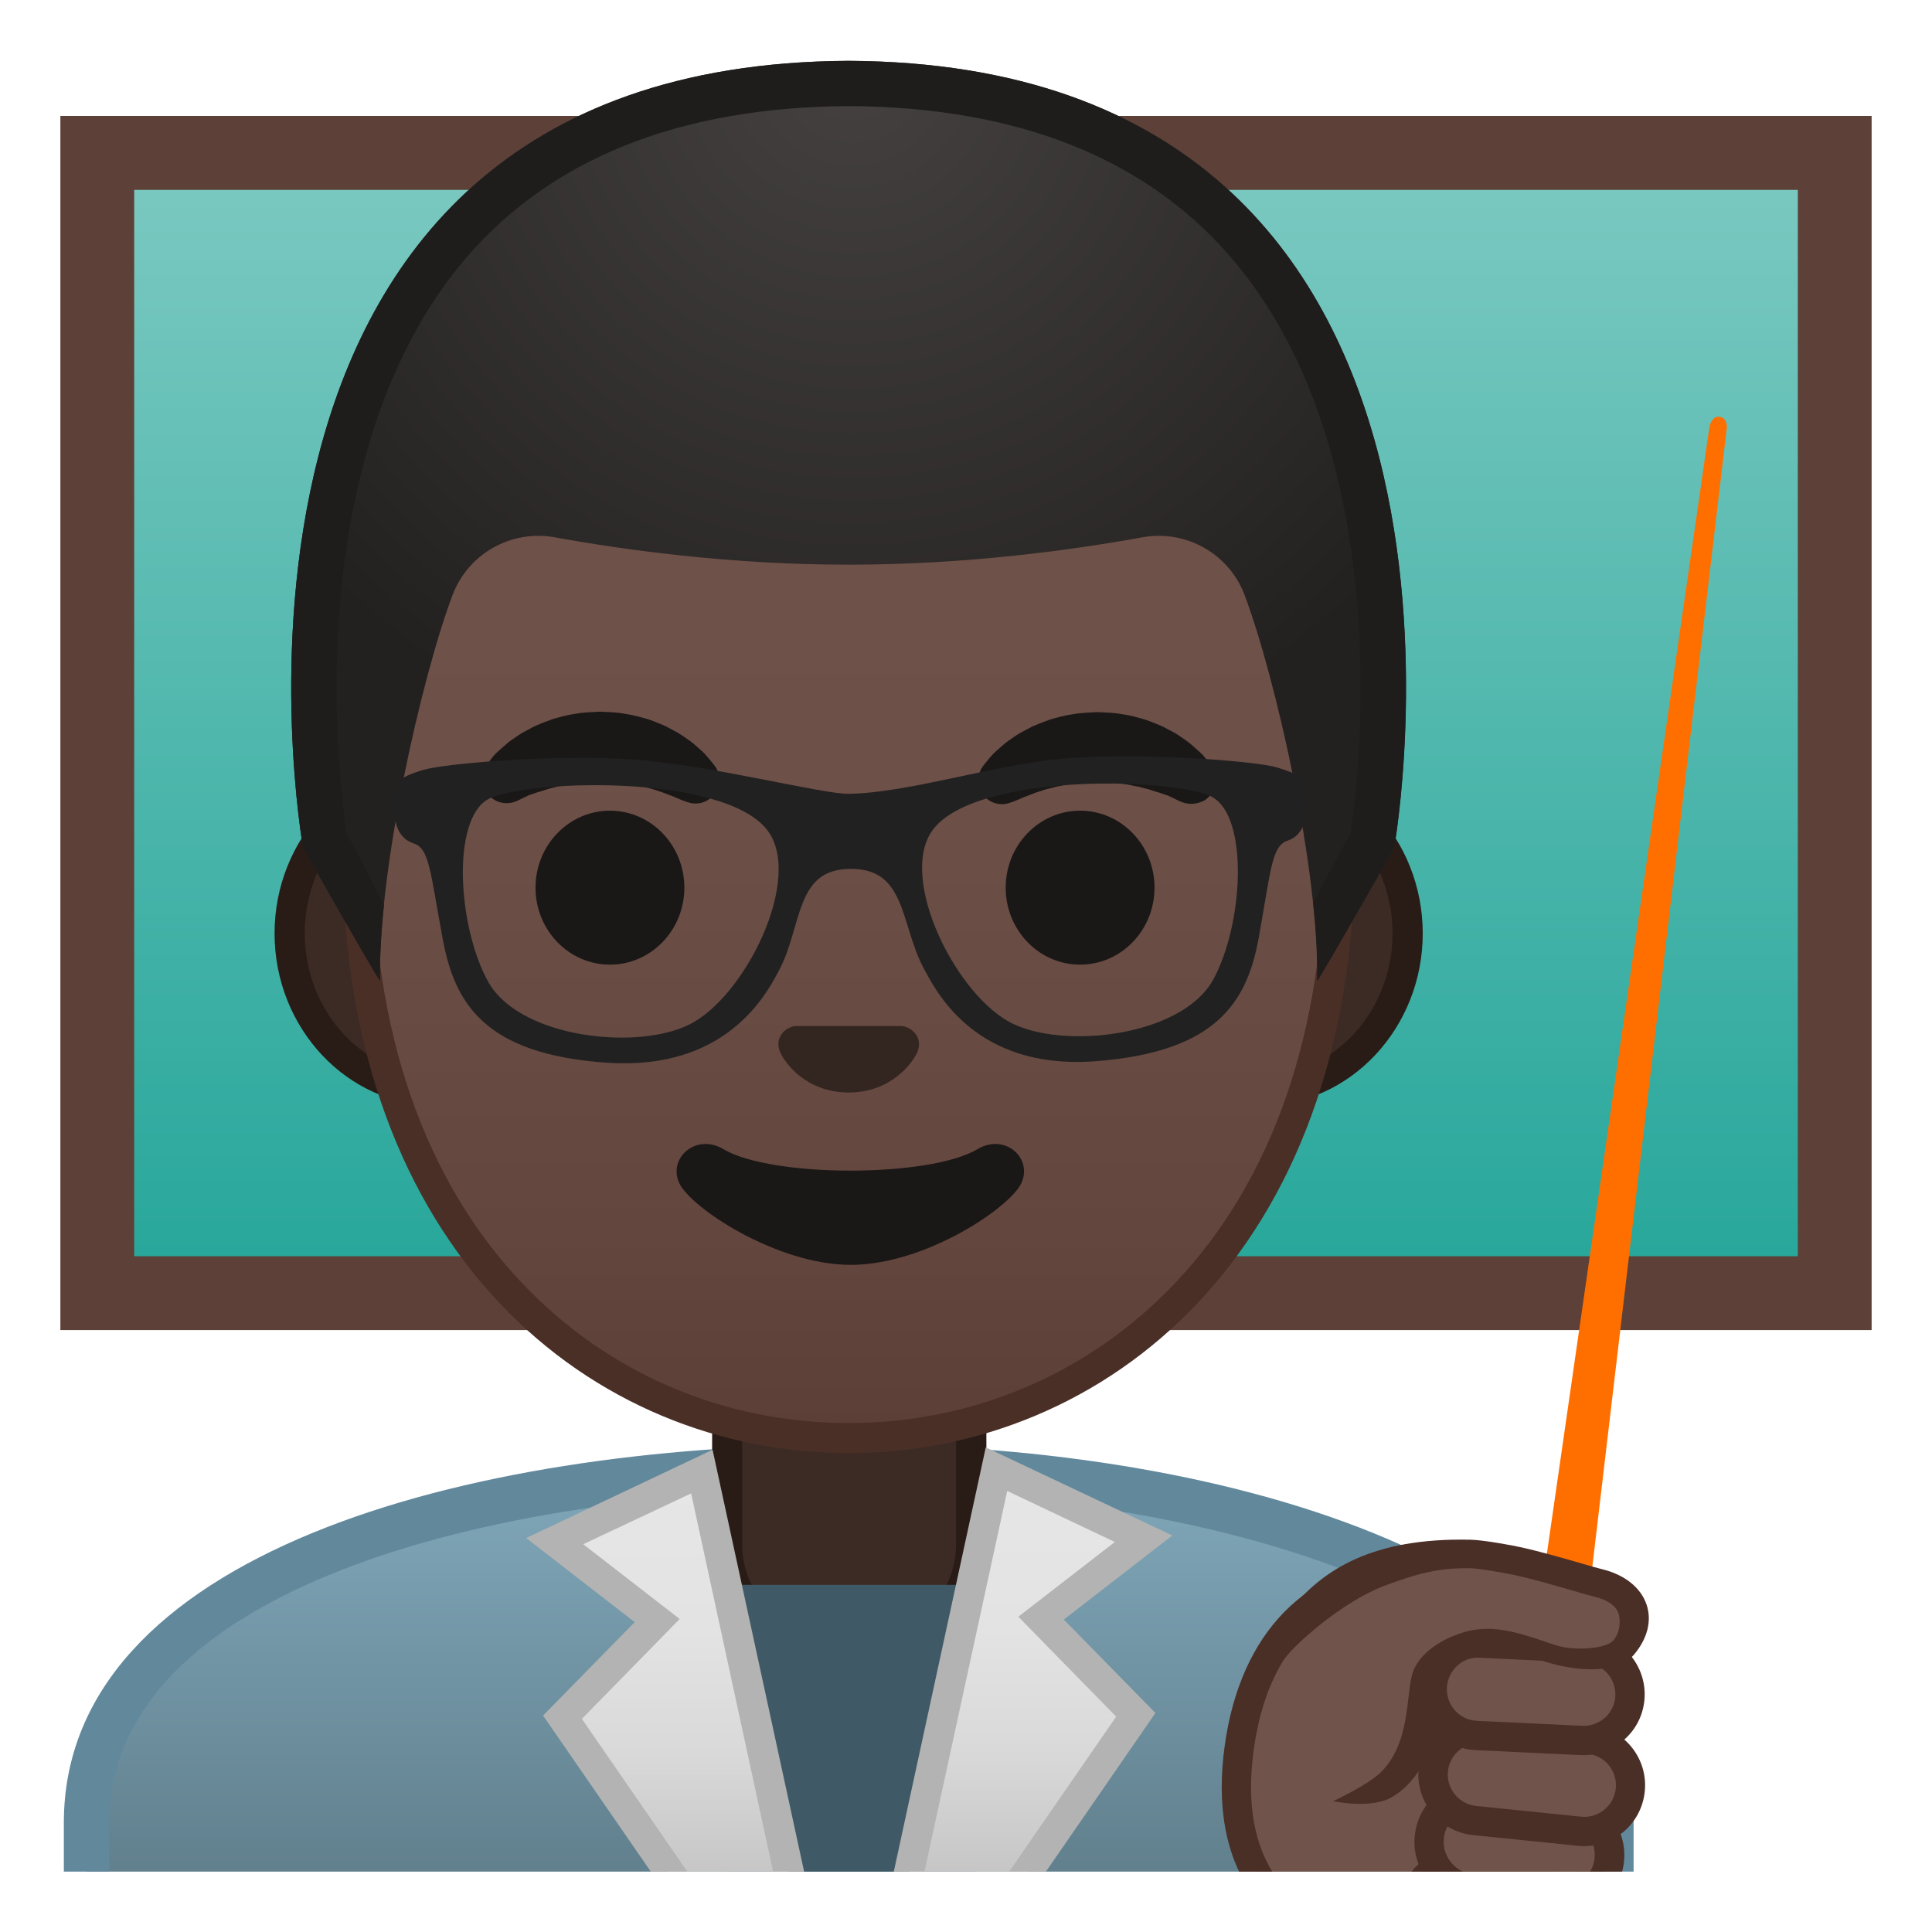 <svg width="100%" height="100%" viewBox="0 0 128 128" style="enable-background:new 0 0 128 128;" xmlns="http://www.w3.org/2000/svg" xmlns:xlink="http://www.w3.org/1999/xlink">
  <g id="Layer_3">
    <g>
      <linearGradient id="SVGID_1_" gradientUnits="userSpaceOnUse" x1="64" x2="64" y1="10.611" y2="85.746">
        <stop offset="0" style="stop-color:#7BC9C1"/>
        <stop offset="1" style="stop-color:#26A69A"/>
      </linearGradient>
      <rect height="75.55" style="fill:url(#SVGID_1_);" width="115.11" x="6.45" y="10.13"/>
      <path d="M119.11,12.58v70.65H8.89V12.58H119.11 M124,7.68H4v80.44h120V7.68L124,7.68z" style="fill:#5D4037;"/>
    </g>
  </g>
  <g id="Layer_1">
    <path d="M103.59,111.41l-1.28-0.17c-0.55-0.07-0.94-0.58-0.86-1.13l11.81-81.87c0,0,0.15-0.68,0.65-0.63 c0.53,0.05,0.5,0.7,0.5,0.7l-9.71,82.23C104.64,111.09,104.14,111.48,103.59,111.41z" style="fill:#FF6F00;"/>
    <g>
      <defs>
        <rect id="SVGID_2_" height="120" width="120" x="4" y="4"/>
      </defs>
      <clipPath id="SVGID_3_">
        <use style="overflow:visible;" xlink:href="#SVGID_2_"/>
      </clipPath>
      <g id="XMLID_16_" style="clip-path:url(#SVGID_3_);">
        <linearGradient id="SVGID_4_" gradientUnits="userSpaceOnUse" x1="56.223" x2="56.223" y1="97.196" y2="136.013">
          <stop offset="5.160877e-04" style="stop-color:#80A8BA"/>
          <stop offset="1" style="stop-color:#546E7A"/>
        </linearGradient>
        <path d="M5.72,136.01v-15.26c0-16.24,25.36-23.53,50.5-23.56h0.13c25.03,0,50.36,8.09,50.36,23.56 v15.26H5.72z" style="fill:url(#SVGID_4_);"/>
        <path d="M56.36,98.7c12.9,0,25.42,2.19,34.36,6c6.62,2.83,14.51,7.91,14.51,16.05v13.76h-98v-13.76 c0-15.2,24.61-22.03,49-22.06L56.36,98.7 M56.36,95.7c-0.05,0-0.09,0-0.13,0c-25.49,0.03-52,7.28-52,25.06v16.76h104v-16.76 C108.22,104,81.96,95.7,56.36,95.7L56.36,95.7z" style="fill:#62889C;"/>
      </g>
      <g id="XMLID_14_" style="clip-path:url(#SVGID_3_);">
        <path d="M55.44,109.48c-4,0-7.26-3.22-7.26-7.17v-8.98h16.17v8.98c0,3.96-3.26,7.17-7.26,7.17H55.44z" style="fill:#3C2B24;"/>
        <path d="M63.34,94.33v7.98c0,3.4-2.81,6.17-6.26,6.17h-1.65c-3.45,0-6.26-2.77-6.26-6.17v-7.98h7.08 H63.34 M65.34,92.33h-9.08h-9.08v9.98c0,4.51,3.7,8.17,8.26,8.17h1.65c4.56,0,8.26-3.66,8.26-8.17V92.33L65.34,92.33z" style="fill:#291B16;"/>
      </g>
      <polygon points="45.73,105 49.32,133 56.5,133 56.91,133 63.67,133 66.87,105 " style="clip-path:url(#SVGID_3_);fill:#405966;"/>
      <g style="clip-path:url(#SVGID_3_);">
        <g>
          <linearGradient id="SVGID_5_" gradientUnits="userSpaceOnUse" x1="45.278" x2="45.278" y1="97.843" y2="129.697">
            <stop offset="4.538013e-03" style="stop-color:#E6E6E6"/>
            <stop offset="0.32" style="stop-color:#E3E3E3"/>
            <stop offset="0.573" style="stop-color:#D9D9D9"/>
            <stop offset="0.803" style="stop-color:#C8C8C8"/>
            <stop offset="1" style="stop-color:#B3B3B3"/>
          </linearGradient>
          <polygon points="49.25,131.12 37.27,113.77 43.55,107.36 36.76,102.11 46.5,97.49 53.8,131.12 " style="fill:url(#SVGID_5_);"/>
          <path d="M45.79,98.94l6.76,31.19h-2.78l-11.22-16.25l4.91-5.01l1.57-1.61l-1.78-1.38l-4.61-3.57 L45.79,98.94 M47.21,96.05l-12.35,5.85l7.19,5.57l-6.07,6.19l12.75,18.47h6.31L47.21,96.05L47.21,96.05z" style="fill:#B3B3B3;"/>
        </g>
        <g>
          <linearGradient id="SVGID_6_" gradientTransform="matrix(-1 0 0 1 -1165.37 0)" gradientUnits="userSpaceOnUse" x1="-1232.616" x2="-1232.616" y1="97.686" y2="129.541">
            <stop offset="4.538013e-03" style="stop-color:#E6E6E6"/>
            <stop offset="0.32" style="stop-color:#E3E3E3"/>
            <stop offset="0.573" style="stop-color:#D9D9D9"/>
            <stop offset="0.803" style="stop-color:#C8C8C8"/>
            <stop offset="1" style="stop-color:#B3B3B3"/>
          </linearGradient>
          <polygon points="58.73,130.97 66.02,97.34 75.76,101.95 68.98,107.21 75.25,113.61 63.27,130.97 " style="fill:url(#SVGID_6_);"/>
          <path d="M66.73,98.78l7.13,3.38l-4.61,3.57l-1.78,1.38l1.57,1.61l4.91,5.01l-11.22,16.25h-2.78 L66.73,98.78 M65.31,95.89l-7.82,36.07h6.31l12.75-18.47l-6.07-6.19l7.19-5.57L65.31,95.89L65.31,95.89z" style="fill:#B3B3B3;"/>
        </g>
      </g>
      <g style="clip-path:url(#SVGID_3_);">
        <g>
          <path d="M100.82,129.79l-8-0.25c-6.96-0.71-11.7-4.77-10.79-13.12c1.97-18.12,21.83-12.18,23.64-6.3 C108.37,118.92,103.92,130.1,100.82,129.79z" style="fill:#70534A;"/>
          <path d="M100.94,130.76c-0.06,0-0.13,0-0.19-0.01l-7.97-0.25c-4.16-0.42-7.38-1.95-9.39-4.43 c-1.98-2.45-2.77-5.74-2.33-9.76c0.83-7.61,5.03-12.33,11.52-12.95c5.89-0.56,12.83,2.64,14,6.47 c2.27,7.38-0.28,16.1-2.91,19.3C102.6,130.45,101.63,130.76,100.94,130.76z M94.01,105.24c-0.41,0-0.83,0.02-1.24,0.06 c-3.23,0.31-8.79,2.17-9.78,11.23c-0.38,3.49,0.26,6.3,1.91,8.33c1.67,2.07,4.45,3.35,8.01,3.72l7.93,0.25 c0.02,0,0.04,0,0.07,0c0.2,0.02,0.68-0.2,1.27-0.92c2.41-2.94,4.55-11.02,2.56-17.5C103.98,107.93,98.98,105.24,94.01,105.24z" style="fill:#4A2F27;"/>
        </g>
        <g>
          <path d="M93.5,126L93.5,126c-0.27,1.7,0.89,3.29,2.59,3.57l4.33,0.69c1.7,0.27,3.29-0.89,3.57-2.59v0 c0.27-1.7-0.89-3.29-2.59-3.57l-4.33-0.69C95.37,123.14,93.77,124.3,93.5,126z" style="fill:#70534A;"/>
          <path d="M100.91,131.12c-0.21,0-0.41-0.02-0.62-0.05l-4.33-0.69c-2.15-0.34-3.62-2.37-3.28-4.52l0,0 c0.34-2.15,2.39-3.62,4.52-3.28l4.33,0.69c1.04,0.17,1.96,0.73,2.58,1.58c0.62,0.85,0.87,1.9,0.7,2.94 C104.5,129.74,102.82,131.12,100.91,131.12z M94.33,126.13c-0.2,1.24,0.65,2.41,1.89,2.61l4.33,0.69 c1.24,0.2,2.41-0.65,2.61-1.89c0.1-0.6-0.05-1.2-0.41-1.7c-0.36-0.49-0.88-0.82-1.49-0.91l-4.33-0.69 C95.69,124.03,94.52,124.88,94.33,126.13L94.33,126.13z" style="fill:#4A2F27;"/>
        </g>
        <g>
          <path d="M94.71,121.54L94.71,121.54c-0.26,1.71,0.91,3.31,2.62,3.58l5.68,0.87 c1.71,0.26,3.31-0.91,3.58-2.62l0,0c0.26-1.71-0.91-3.31-2.62-3.58l-5.68-0.87C96.58,118.66,94.97,119.83,94.71,121.54z" style="fill:#70534A;"/>
          <path d="M103.5,127c-0.21,0-0.42-0.02-0.63-0.05l-5.68-0.87c-2.24-0.34-3.78-2.44-3.43-4.68c0,0,0,0,0,0 c0.34-2.24,2.45-3.78,4.68-3.43l5.69,0.88c1.08,0.17,2.04,0.74,2.69,1.63c0.65,0.88,0.91,1.97,0.75,3.05 c-0.17,1.08-0.75,2.04-1.63,2.68C105.21,126.72,104.37,127,103.5,127z M95.67,121.69c-0.18,1.18,0.63,2.29,1.81,2.47l5.68,0.87 c0.57,0.09,1.14-0.05,1.61-0.39c0.47-0.34,0.77-0.85,0.86-1.42s-0.05-1.14-0.39-1.61c-0.34-0.47-0.85-0.77-1.42-0.86l-5.69-0.88 C96.97,119.7,95.85,120.51,95.67,121.69L95.67,121.69z" style="fill:#4A2F27;"/>
        </g>
        <g>
          <path d="M94.97,117.26L94.97,117.26c-0.17,1.68,1.05,3.19,2.74,3.36l6.95,0.71 c1.68,0.17,3.19-1.05,3.36-2.74v0c0.17-1.68-1.05-3.19-2.74-3.36l-6.95-0.71C96.64,114.35,95.14,115.57,94.97,117.26z" style="fill:#70534A;"/>
          <path d="M104.97,122.31c-0.14,0-0.28-0.01-0.42-0.02l-6.95-0.71c-1.07-0.11-2.04-0.63-2.72-1.46 c-0.68-0.84-1-1.89-0.89-2.96c0.23-2.21,2.22-3.82,4.42-3.6l6.95,0.71c1.07,0.11,2.04,0.63,2.72,1.46s1,1.88,0.89,2.96 c-0.11,1.07-0.63,2.04-1.46,2.72C106.79,121.99,105.9,122.31,104.97,122.31z M98.01,115.47c-1.06,0-1.97,0.81-2.08,1.88l0,0 c-0.06,0.56,0.11,1.1,0.46,1.54c0.35,0.43,0.86,0.7,1.41,0.76l6.95,0.71c0.56,0.06,1.1-0.11,1.54-0.46 c0.43-0.35,0.7-0.86,0.76-1.41c0.06-0.56-0.11-1.1-0.46-1.54c-0.35-0.43-0.86-0.7-1.41-0.76l-6.95-0.71 C98.16,115.47,98.08,115.47,98.01,115.47z M94.97,117.26L94.97,117.26L94.97,117.26z" style="fill:#4A2F27;"/>
        </g>
        <g>
          <path d="M94.89,111.78L94.89,111.78c-0.08,1.69,1.23,3.13,2.92,3.21l6.98,0.33 c1.69,0.08,3.13-1.23,3.21-2.92v0c0.08-1.69-1.23-3.13-2.92-3.21l-6.98-0.33C96.41,108.78,94.97,110.09,94.89,111.78z" style="fill:#70534A;"/>
          <path d="M104.94,116.28c-0.06,0-0.13,0-0.2,0l-6.98-0.33c-2.22-0.1-3.94-2-3.84-4.22c0,0,0,0,0,0 c0.11-2.22,2-3.93,4.22-3.84l6.98,0.33c2.22,0.11,3.94,2,3.84,4.22c-0.05,1.08-0.52,2.07-1.32,2.79 C106.9,115.92,105.94,116.28,104.94,116.28z M95.86,111.82c-0.05,1.16,0.84,2.14,1.99,2.19l6.98,0.33 c0.54,0.03,1.09-0.17,1.51-0.54c0.41-0.38,0.66-0.89,0.68-1.45c0.05-1.15-0.84-2.14-2-2.19l-6.98-0.33 C96.9,109.74,95.92,110.67,95.86,111.82L95.86,111.82z" style="fill:#4A2F27;"/>
        </g>
        <g>
          <path d="M105.57,104.92c-0.77-0.19-3.45-1.06-5.22-1.45c-0.67-0.15-2.45-0.48-3.13-0.49 c-2.18-0.04-9.12,2.5-10.74,4.1c-0.79,0.78-5.75,12.15,4.03,10.37c4.09-0.52,3.01-5.45,4.36-6.82c1.03-1.05,2.7-2.6,7.64-0.91 c1.38,0.47,3.76,0.45,4.63-0.6C108.65,107.29,107.81,105.48,105.57,104.92z" style="fill:#70534A;"/>
          <path d="M109.09,106.31c-0.38-1.13-1.46-1.99-2.96-2.35c-0.26-0.06-0.74-0.2-1.32-0.37 c-1.17-0.34-2.78-0.8-4-1.07c-0.62-0.14-2.52-0.49-3.38-0.51c-6.63-0.15-9.7,2.08-11.66,4.3c-1.29,1.45-0.98,4.03-0.63,3.54 c0.69-0.95,3.8-3.73,6.56-4.78c2.42-0.92,3.83-1.2,5.72-1.17c0.58,0.01,2.26,0.31,2.97,0.46c1.15,0.25,2.72,0.71,3.87,1.04 c0.62,0.18,1.13,0.33,1.4,0.39c0.83,0.2,1.41,0.6,1.57,1.1c0.14,0.43,0.13,1.25-0.34,1.79c-0.49,0.57-2.61,0.73-3.88,0.3 c-1.8-0.6-3.74-1.37-5.64-0.94c-1.44,0.33-3.14,1.25-3.71,2.6c-0.56,1.32-0.09,4.75-2.2,6.8c-0.87,0.84-3.13,1.89-3.13,1.89 s2.47,0.54,3.86-0.25c1.96-1.12,2.9-3.62,3.29-5.64c0.17-0.9,0.14-2.5,0.42-2.76c0.87-0.86,1.88-2.12,6.41-0.61 c1.58,0.52,4.68,1.03,5.95-0.45C109.15,108.56,109.45,107.38,109.09,106.31z" style="fill:#4A2F27;"/>
        </g>
      </g>
    </g>
  </g>
  <g id="Layer_6">
    <g>
      <g>
        <path d="M28.9,72.26c-5.36,0-9.71-4.67-9.71-10.41s4.36-10.41,9.71-10.41h54.65 c5.36,0,9.71,4.67,9.71,10.41s-4.36,10.41-9.71,10.41H28.9z" style="fill:#3C2B24;"/>
        <path d="M83.55,52.43c4.8,0,8.71,4.22,8.71,9.41s-3.91,9.41-8.71,9.41h-7.37H36.27H28.9 c-4.8,0-8.71-4.22-8.71-9.41s3.91-9.41,8.71-9.41h7.37h39.91H83.55 M83.55,50.43h-7.37H36.27H28.9 c-5.89,0-10.71,5.14-10.71,11.41c0,6.28,4.82,11.41,10.71,11.41h7.37h39.91h7.37c5.89,0,10.71-5.14,10.71-11.41 C94.26,55.57,89.44,50.43,83.55,50.43L83.55,50.43z" style="fill:#291B16;"/>
      </g>
      <g>
        <linearGradient id="SVGID_7_" gradientUnits="userSpaceOnUse" x1="56.222" x2="56.222" y1="94.591" y2="12.825">
          <stop offset="0" style="stop-color:#5C4037"/>
          <stop offset="0.158" style="stop-color:#63463D"/>
          <stop offset="0.533" style="stop-color:#6D5047"/>
          <stop offset="1" style="stop-color:#70534A"/>
        </linearGradient>
        <path d="M56.22,95.27c-15.66,0-32.52-12.14-32.52-38.81c0-12.38,3.56-23.79,10.02-32.13 c6.04-7.8,14.24-12.27,22.5-12.27c8.25,0,16.45,4.47,22.5,12.27c6.46,8.33,10.02,19.75,10.02,32.13 c0,12.09-3.51,22.19-10.14,29.21C72.74,91.86,64.79,95.27,56.22,95.27z" style="fill:url(#SVGID_7_);"/>
        <path d="M56.22,13.07L56.22,13.07c7.94,0,15.85,4.33,21.71,11.88c6.33,8.16,9.81,19.35,9.81,31.52 c0,11.83-3.41,21.7-9.87,28.52c-5.67,5.99-13.36,9.29-21.65,9.29s-15.98-3.3-21.65-9.29c-6.46-6.82-9.87-16.69-9.87-28.52 c0-12.16,3.49-23.35,9.81-31.52C40.37,17.4,48.28,13.07,56.22,13.07 M56.22,11.07L56.22,11.07L56.22,11.07 c-17.4,0-33.52,18.61-33.52,45.39c0,26.64,16.61,39.81,33.52,39.81S89.74,83.1,89.74,56.46C89.74,29.68,73.63,11.07,56.22,11.07 L56.22,11.07z" style="fill:#4A2F27;"/>
      </g>
      <g>
        <g>
          <g>
            <path d="M32.21,50.73c0,0,0.13-0.19,0.38-0.51c0.07-0.08,0.12-0.16,0.22-0.26 c0.11-0.11,0.23-0.22,0.37-0.34c0.14-0.12,0.28-0.24,0.43-0.38c0.15-0.13,0.31-0.23,0.48-0.35c0.17-0.11,0.34-0.24,0.53-0.35 c0.19-0.1,0.4-0.21,0.6-0.32c0.21-0.12,0.43-0.21,0.66-0.3c0.23-0.09,0.47-0.18,0.71-0.27c0.49-0.14,1-0.29,1.54-0.36 c0.53-0.1,1.08-0.11,1.63-0.14c0.55,0.03,1.09,0.03,1.63,0.14c0.53,0.07,1.05,0.22,1.54,0.36c0.24,0.08,0.48,0.17,0.71,0.27 c0.23,0.09,0.45,0.18,0.66,0.3c0.21,0.11,0.41,0.22,0.6,0.32c0.19,0.11,0.36,0.24,0.53,0.35c0.17,0.12,0.33,0.22,0.47,0.34 c0.14,0.12,0.27,0.24,0.4,0.35c0.12,0.11,0.24,0.21,0.34,0.31c0.1,0.1,0.18,0.21,0.26,0.29c0.31,0.36,0.46,0.57,0.46,0.57 c0.51,0.7,0.35,1.69-0.36,2.19c-0.43,0.31-0.96,0.37-1.43,0.21l-0.29-0.1c0,0-0.19-0.07-0.49-0.2 c-0.08-0.03-0.15-0.07-0.25-0.11c-0.1-0.03-0.19-0.07-0.3-0.11c-0.21-0.08-0.44-0.17-0.7-0.25c-0.13-0.04-0.26-0.09-0.4-0.13 c-0.14-0.03-0.28-0.07-0.43-0.11c-0.07-0.02-0.15-0.04-0.22-0.06c-0.08-0.01-0.15-0.03-0.23-0.04 c-0.16-0.03-0.31-0.07-0.47-0.1c-0.33-0.04-0.66-0.11-1-0.12c-0.34-0.04-0.69-0.03-1.03-0.05c-0.35,0.02-0.7,0.01-1.03,0.05 c-0.34,0.02-0.67,0.09-1,0.12c-0.16,0.03-0.31,0.07-0.47,0.1c-0.08,0.01-0.16,0.03-0.23,0.04c-0.07,0.02-0.15,0.04-0.22,0.06 c-0.15,0.04-0.29,0.07-0.43,0.11c-0.14,0.04-0.27,0.09-0.4,0.13c-0.13,0.04-0.25,0.08-0.37,0.11c-0.1,0.04-0.2,0.07-0.29,0.1 c-0.09,0.03-0.18,0.06-0.27,0.09c-0.1,0.04-0.2,0.1-0.29,0.14c-0.36,0.18-0.57,0.27-0.57,0.27c-0.83,0.34-1.77-0.05-2.11-0.87 C31.84,51.74,31.92,51.16,32.21,50.73z" style="fill:#1A1717;"/>
            <ellipse cx="40.41" cy="58.81" rx="4.93" ry="5.1" style="fill:#1A1717;"/>
          </g>
          <g>
            <path d="M78.27,53.13c0,0-0.22-0.09-0.57-0.27c-0.09-0.04-0.19-0.1-0.29-0.14 c-0.09-0.02-0.18-0.06-0.27-0.09c-0.09-0.03-0.19-0.07-0.29-0.1c-0.12-0.04-0.24-0.07-0.37-0.11c-0.13-0.04-0.26-0.09-0.4-0.13 c-0.14-0.04-0.28-0.07-0.43-0.11c-0.07-0.02-0.15-0.04-0.22-0.06c-0.08-0.01-0.15-0.03-0.23-0.04 c-0.16-0.03-0.31-0.07-0.47-0.1c-0.33-0.04-0.66-0.11-1-0.12c-0.34-0.04-0.69-0.03-1.03-0.05c-0.35,0.02-0.7,0.01-1.03,0.05 c-0.34,0.02-0.67,0.09-1,0.12c-0.16,0.03-0.31,0.07-0.47,0.1c-0.08,0.01-0.16,0.03-0.23,0.04c-0.07,0.02-0.15,0.04-0.22,0.06 c-0.15,0.04-0.29,0.08-0.43,0.11c-0.14,0.04-0.27,0.09-0.4,0.13c-0.26,0.07-0.49,0.16-0.7,0.25c-0.11,0.04-0.2,0.08-0.3,0.11 c-0.09,0.04-0.17,0.08-0.25,0.11c-0.3,0.13-0.49,0.2-0.49,0.2l-0.28,0.1c-0.82,0.29-1.72-0.15-2-0.97 c-0.17-0.5-0.08-1.03,0.21-1.44c0,0,0.16-0.22,0.46-0.57c0.08-0.09,0.16-0.19,0.26-0.29c0.1-0.1,0.22-0.2,0.34-0.31 c0.12-0.11,0.26-0.23,0.4-0.35c0.14-0.12,0.31-0.22,0.47-0.34c0.17-0.12,0.34-0.24,0.53-0.35c0.19-0.1,0.4-0.21,0.6-0.32 c0.21-0.12,0.43-0.21,0.66-0.3c0.23-0.09,0.46-0.18,0.71-0.27c0.49-0.14,1-0.29,1.54-0.36c0.53-0.1,1.08-0.11,1.63-0.14 c0.55,0.03,1.09,0.03,1.63,0.14c0.53,0.06,1.05,0.22,1.54,0.36c0.24,0.08,0.48,0.17,0.71,0.27c0.23,0.09,0.45,0.18,0.66,0.3 c0.21,0.11,0.41,0.22,0.6,0.32c0.19,0.11,0.36,0.24,0.53,0.35c0.17,0.12,0.32,0.22,0.48,0.35c0.15,0.13,0.3,0.26,0.43,0.38 c0.13,0.12,0.26,0.23,0.37,0.34c0.09,0.1,0.15,0.18,0.22,0.26c0.25,0.31,0.38,0.51,0.38,0.51c0.5,0.74,0.31,1.74-0.43,2.25 C79.34,53.29,78.76,53.33,78.27,53.13z" style="fill:#1A1717;"/>
            <ellipse cx="71.56" cy="58.81" rx="4.93" ry="5.1" style="fill:#1A1717;"/>
          </g>
        </g>
        <path d="M60.08,68.06c-0.11-0.04-0.21-0.07-0.32-0.08h-7.07c-0.11,0.01-0.22,0.04-0.32,0.08 c-0.64,0.26-0.99,0.92-0.69,1.63c0.3,0.71,1.71,2.69,4.55,2.69c2.84,0,4.25-1.99,4.55-2.69C61.08,68.98,60.72,68.32,60.08,68.06z " style="fill:#33251F;"/>
        <path d="M64.75,76.14c-3.19,1.89-13.63,1.89-16.81,0c-1.83-1.09-3.7,0.58-2.94,2.24 c0.75,1.63,6.45,5.42,11.37,5.42s10.55-3.79,11.3-5.42C68.43,76.72,66.58,75.05,64.75,76.14z" style="fill:#1A1717;"/>
      </g>
      <g>
        <defs>
          <path id="SVGID_8_" d="M56.22,4.03L56.22,4.03c-0.01,0-0.01,0-0.02,0s-0.01,0-0.02,0v0C10.75,4.27,20.06,56.17,20.06,56.17 s5.1,8.99,5.1,8.81c-0.03-1.41,0.46-6.89,0.46-6.89l-2.68-2.92c0,0,3.89-25.44,6.79-24.91c4.45,0.81,26.54,2,26.57,2 c7.83,0,14.92-0.36,19.37-1.17c2.9-0.53,9.64,1.7,10.68,4.45c1.33,3.54,3.13,19.71,3.13,19.71l-2.68,2.83 c0,0,0.49,5.51,0.46,6.89c0,0.18,5.1-8.81,5.1-8.81S101.66,4.27,56.22,4.03z"/>
        </defs>
        <clipPath id="SVGID_9_">
          <use style="overflow:visible;" xlink:href="#SVGID_8_"/>
        </clipPath>
      </g>
      <g>
        <g>
          <radialGradient id="SVGID_10_" cx="56.482" cy="4.274" gradientUnits="userSpaceOnUse" r="48.85">
            <stop offset="0" style="stop-color:#444140"/>
            <stop offset="1" style="stop-color:#232020"/>
          </radialGradient>
          <path d="M56.24,4.03L56.24,4.03c-0.01,0-0.01,0-0.02,0s-0.01,0-0.02,0v0 C10.77,4.27,20.08,56.17,20.08,56.17s5.1,8.99,5.1,8.81c-0.16-7.25,2.74-20.09,4.8-25.55c1.04-2.76,3.9-4.36,6.79-3.83 c4.45,0.81,11.55,1.81,19.37,1.81c0.03,0,0.06,0,0.08,0c0.03,0,0.06,0,0.08,0c7.83,0,14.92-1,19.37-1.81 c2.9-0.53,5.76,1.08,6.79,3.83c2.06,5.47,4.96,18.3,4.8,25.55c0,0.18,5.1-8.81,5.1-8.81S101.68,4.27,56.24,4.03z" style="fill:url(#SVGID_10_);"/>
        </g>
        <path d="M56.24,4.03L56.24,4.03c-0.01,0-0.01,0-0.02,0s-0.01,0-0.02,0v0 C10.77,4.27,20.08,56.17,20.08,56.17s5,8.81,5.1,8.81c0,0,0,0,0,0c-0.03-1.48,0.07-3.2,0.26-5.03 c-0.12-0.29-2.46-4.75-2.48-4.79c-0.24-1.6-0.93-6.98-0.55-13.56c0.41-7.04,2.17-16.96,8.22-24.22 c5.67-6.8,14.27-10.28,25.56-10.35c0.01,0,0.03,0,0.04,0h0v0c11.32,0.06,19.93,3.54,25.6,10.35C92.63,30.34,90,51.7,89.49,55.16 c-0.02,0.04-2.46,4.58-2.49,4.65c0.2,1.89,0.31,3.65,0.27,5.17c0,0,0,0,0,0c0.1,0,5.1-8.81,5.1-8.81S101.68,4.27,56.24,4.03z" style="fill:#1F1D1B;"/>
      </g>
    </g>
  </g>
  <g id="Layer_5">
    <path d="M86.26,52.93 c-0.07-1.19-0.12-1.31-1.69-1.81c-1.23-0.39-7.95-0.94-13.01-0.66c-0.36,0.02-0.71,0.04-1.04,0.07c-4.59,0.39-10.1,2.24-14.24,2.34 c-1.76,0.04-9.01-1.86-14.14-2.26c-0.33-0.02-0.66-0.05-1-0.06c-5.07-0.26-11.82,0.34-13.05,0.73c-1.57,0.5-1.62,0.63-1.68,1.82 c-0.07,1.19,0.13,2.2,1.06,2.51c1.27,0.41,1.28,2,2.13,6.54c0.77,4.14,2.62,7.41,10.57,7.98c0.34,0.02,0.66,0.04,0.98,0.04 c7.03,0.1,9.45-4.53,10.25-6.07c1.5-2.86,1.02-6.8,4.96-6.81c3.94-0.01,3.55,3.86,5.07,6.71c0.81,1.53,3.17,6.18,10.14,6.08 c0.34-0.01,0.69-0.02,1.05-0.05c7.94-0.62,9.78-3.9,10.52-8.04c0.82-4.55,0.83-6.13,2.09-6.56C86.14,55.13,86.34,54.12,86.26,52.93 z M45.7,68.17c-1.21,0.57-2.85,0.86-4.57,0.85c-3.59-0.01-7.57-1.27-9.01-3.81c-2.04-3.62-2.57-10.94,0.03-12.47 c1.14-0.67,4.99-1.13,8.97-0.96c4.13,0.18,8.41,1.04,9.94,3.06C53.62,58.18,49.57,66.35,45.7,68.17z M80.6,65.07 c-1.43,2.56-5.44,3.85-9.05,3.86c-1.7,0.01-3.31-0.27-4.51-0.83c-3.87-1.8-7.97-9.94-5.45-13.3c1.53-2.04,5.82-2.92,9.96-3.12 c3.97-0.19,7.81,0.25,8.94,0.91C83.11,54.12,82.62,61.44,80.6,65.07z" style="fill:#212121;stroke:#212121;stroke-width:0.55;stroke-miterlimit:10;"/>
  </g>
</svg>